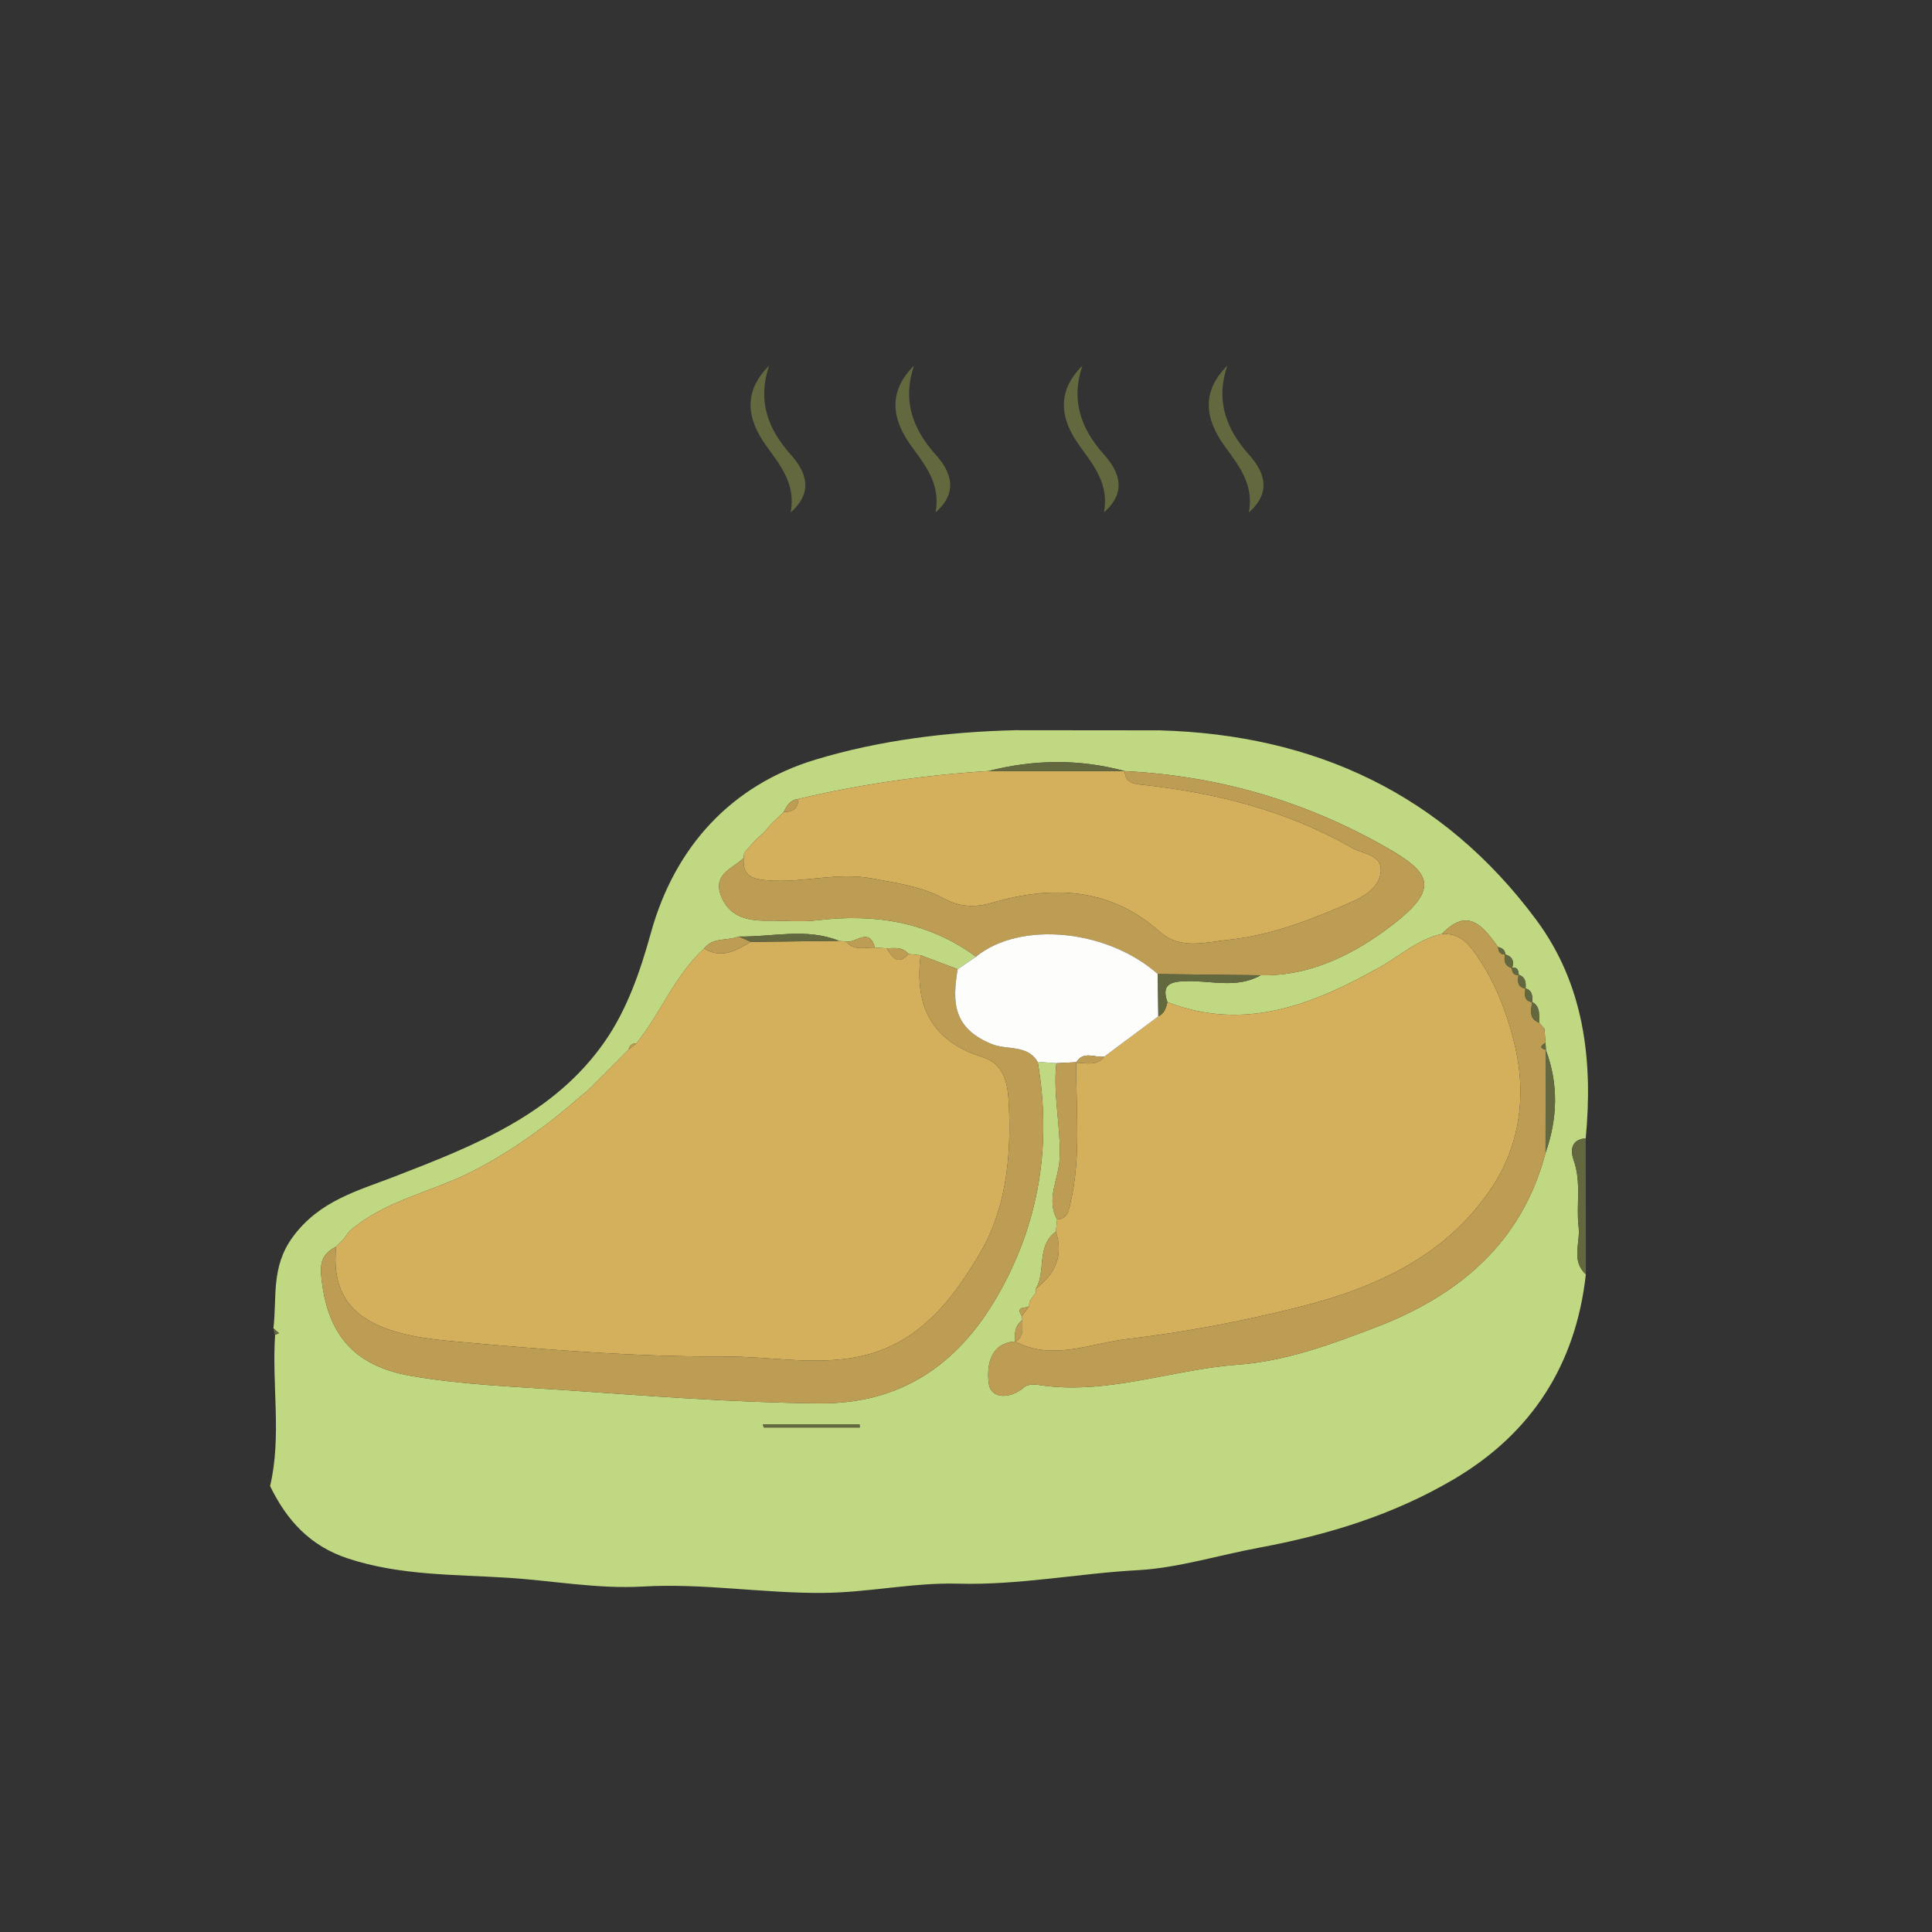 <?xml version="1.0" encoding="utf-8"?>
<!-- Generator: Adobe Illustrator 17.0.0, SVG Export Plug-In . SVG Version: 6.00 Build 0)  -->
<!DOCTYPE svg PUBLIC "-//W3C//DTD SVG 1.1//EN" "http://www.w3.org/Graphics/SVG/1.1/DTD/svg11.dtd">
<svg version="1.1" id="Layer_1" xmlns="http://www.w3.org/2000/svg" xmlns:xlink="http://www.w3.org/1999/xlink" x="0px" y="0px"
	 width="400px" height="400px" viewBox="0 0 400 400" enable-background="new 0 0 400 400" xml:space="preserve">
<rect x="0" y="0" width="400" height="400" fill="#333333" stroke="none"/>
<g>
	<path fill="#C0D881" d="M240.054,151.212c32.154,0.876,58.712,13.207,78.029,39.256c9.896,13.345,11.757,29.02,10.224,45.214
		c-3.2,0.232-3.144,2.701-2.478,4.58c1.622,4.574,0.462,9.235,1.011,13.802c0.392,3.263-1.629,6.93,1.494,9.771
		c-2.064,18.698-11.231,32.942-27.365,42.442c-12.468,7.342-25.979,11.502-40.336,14.164c-8.257,1.531-16.811,4.192-24.929,4.636
		c-12.456,0.68-24.762,3.15-37.326,2.803c-9.313-0.257-18.54,1.841-27.996,1.915c-12.473,0.097-24.805-2.043-37.252-1.322
		c-9.408,0.545-18.725-1.229-28.054-1.817c-10.983-0.692-22.266-0.437-33.059-3.997c-7.852-2.589-12.658-7.916-16.096-14.981
		c2.439-10.384,0.322-20.916,1.043-31.354c0,0-0.077,0.082-0.077,0.082c0.29-0.131,0.581-0.262,0.871-0.392
		c-0.383-0.332-0.765-0.663-1.148-0.995c0.75-6.364-0.542-12.66,3.953-18.842c5.533-7.61,13.553-9.647,21.184-12.602
		c16.453-6.371,32.922-12.808,43.44-27.897c4.621-6.629,7.365-14.541,9.573-22.529c4.956-17.929,16.749-30.631,34.091-35.88
		c13.182-3.99,27.299-5.749,41.33-6.087C220.139,151.191,230.096,151.202,240.054,151.212z M128.655,218.804
		c-0.429,0.431-0.857,0.862-1.286,1.293c0,0-0.119,0.119-0.119,0.119c-0.429,0.429-0.858,0.858-1.287,1.287l-0.119,0.12
		c-0.429,0.429-0.858,0.858-1.287,1.287l-0.119,0.119c-0.43,0.428-0.86,0.857-1.289,1.285c0,0-0.121,0.117-0.121,0.117
		c-0.431,0.43-0.862,0.859-1.292,1.289l-0.117,0.115c-0.537,0.44-1.074,0.879-1.611,1.319c-6.814,5.95-14.053,11.187-22.176,15.346
		c-8.398,4.3-18.057,5.994-25.434,12.355c-0.46,0.613-0.919,1.226-1.379,1.839c0,0-0.005-0.002-0.005-0.002
		c-0.467,0.47-0.933,0.94-1.4,1.41l-0.016,0.003c-2.472,1.273-3.406,2.764-3.094,6.023c1.151,12.05,6.669,18.656,18.536,20.73
		c10.47,1.83,21.074,2.203,31.66,2.934c17.644,1.22,35.26,2.602,52.965,2.757c16.952,0.148,28.707-8.121,36.818-22.181
		c8.696-15.075,11.3-31.367,8.361-48.532c1.288,0.097,2.575,0.194,3.863,0.29c-0.735,6.629,0.984,13.169,0.665,19.905
		c-0.189,3.996-2.858,8.313-0.509,12.464c-0.086,0.834-0.172,1.669-0.258,2.503c-4.092,2.983-2.004,8.12-4.112,11.795
		c-0.057,0.276-0.062,0.552-0.017,0.83c-0.438,0.604-0.875,1.208-1.313,1.812c-0.072,0.338-0.101,0.679-0.087,1.024
		c-0.757,0.483-2.926-0.088-1.506,2.019c0.016,0.279,0.046,0.557,0.091,0.832c-1.542,1.151-1.659,2.764-1.457,4.482l-0.062-0.061
		c-5.71,0.428-5.792,6.016-5.423,8.738c0.438,3.23,4.433,3.236,7.336,0.732c0.595-0.513,1.788-0.649,2.632-0.512
		c14.208,2.314,27.64-3.119,41.517-4.137c10.041-0.737,19.531-4.25,28.794-7.81c17.045-6.55,30.108-17.455,34.989-36.047
		c2.509-7.133,2.724-14.27,0.028-21.41l0.055,0.072c-0.031-0.482-0.063-0.963-0.094-1.445c-0.073-0.974-0.147-1.948-0.22-2.922
		c-0.391-0.444-0.781-0.887-1.172-1.331l0.075,0.088c-0.046-1.581,0.334-3.305-1.445-4.305l0.041,0.063
		c0.032-1.218,0.069-2.438-1.445-2.879l0.042,0.062c0.095-1.248,0.025-2.413-1.446-2.873l0.037,0.045
		c-0.068-0.891-0.213-1.706-1.436-1.465l0.044,0.056c0.516-1.457,0.066-2.426-1.446-2.857l0.028,0.038
		c0.02-0.997-0.65-1.346-1.465-1.559c-3.101-4.266-6.23-8.407-11.644-2.7c-4.928,1.072-8.592,4.488-12.826,6.857
		c-13.77,7.706-27.912,13.444-43.995,7.252c-1.287-3.654,0.571-4.231,3.751-4.341c5.194-0.179,10.575,1.612,15.562-1.221
		c10.524,0.249,19.804-4.651,27.327-10.46c9.926-7.665,7.827-10.836-1.554-16.152c-16.766-9.501-34.719-14.71-53.94-15.653
		l0.003-0.009c-9.407-2.563-18.815-2.407-28.224-0.012c-13.27,0.85-26.39,2.724-39.337,5.776c-1.619,0.205-2.407,1.343-3.011,2.686
		c-0.88,0.849-1.761,1.697-2.641,2.546c-0.477,0.558-0.954,1.117-1.431,1.675c0,0,0.026-0.026,0.026-0.026
		c-0.541,0.481-1.082,0.961-1.623,1.442c-0.392,0.432-0.784,0.864-1.176,1.296c-0.449,0.52-0.898,1.04-1.347,1.559
		c-0.083,0.341-0.118,0.686-0.104,1.037c-2.198,2.141-6.273,3.266-4.829,7.511c1.511,4.44,5.256,5.543,9.552,5.478
		c3.508-0.054,7.059,0.336,10.518-0.079c11.898-1.429,22.983,0.306,32.852,7.54c-1.265,0.863-2.53,1.726-3.794,2.589
		c-2.556-0.965-5.112-1.93-7.668-2.896c-0.851-0.083-1.702-0.166-2.553-0.249c-1.189-1.533-2.866-1.212-4.468-1.174
		c-0.822-0.051-1.644-0.103-2.467-0.154c-1.16-4.325-3.938-0.892-5.928-1.237c-0.496-0.054-0.992-0.108-1.488-0.162
		c-6.826-2.754-13.857-0.752-20.795-0.896c-2.331,0.965-5.309,0.071-7.133,2.487c-6.07,5.541-8.969,13.346-14.01,19.621
		c-0.881-0.01-1.43,0.396-1.604,1.275l-0.109,0.106c-0.431,0.434-0.862,0.868-1.292,1.301
		C128.765,218.686,128.655,218.804,128.655,218.804z M157.946,294.914c0.064,0.214,0.128,0.428,0.191,0.642c6.62,0,13.24,0,19.86,0
		c-0.008-0.214-0.016-0.428-0.023-0.642C171.298,294.914,164.622,294.914,157.946,294.914z"/>
	<path fill="#64683F" d="M189.235,75.708c-2.395,7.042-0.435,12.938,4.519,18.465c2.998,3.344,4.853,7.601-0.054,11.914
		c1.087-5.873-2.131-9.742-5.067-13.8C184.586,86.689,183.848,81.041,189.235,75.708z"/>
	<path fill="#64683F" d="M159.237,75.708c-2.395,7.042-0.435,12.938,4.519,18.465c2.998,3.344,4.853,7.601-0.054,11.914
		c1.087-5.873-2.131-9.742-5.067-13.8C154.588,86.689,153.85,81.041,159.237,75.708z"/>
	<path fill="#64683F" d="M254.1,75.708c-2.395,7.042-0.435,12.938,4.519,18.465c2.998,3.344,4.853,7.601-0.054,11.914
		c1.087-5.873-2.131-9.742-5.067-13.8C249.451,86.689,248.713,81.041,254.1,75.708z"/>
	<path fill="#64683F" d="M224.102,75.708c-2.395,7.042-0.435,12.938,4.519,18.465c2.998,3.344,4.853,7.601-0.054,11.914
		c1.087-5.873-2.131-9.742-5.067-13.8C219.453,86.689,218.715,81.041,224.102,75.708z"/>
	<path fill="#64683F" d="M328.334,263.835c-3.123-2.84-1.102-6.508-1.494-9.771c-0.549-4.567,0.611-9.228-1.011-13.802
		c-0.666-1.879-0.722-4.348,2.478-4.58C328.316,245.066,328.325,254.451,328.334,263.835z"/>
	<path fill="#64683F" d="M56.611,275.018c0.383,0.332,0.765,0.663,1.148,0.995c-0.29,0.131-0.581,0.262-0.871,0.392
		C56.795,275.943,56.703,275.48,56.611,275.018z"/>
	<path fill="#D4B05C" d="M131.771,216.004c5.042-6.275,7.94-14.08,14.009-19.623c3.592,2.211,6.619,0.424,9.644-1.369
		c6.095-0.073,12.19-0.147,18.286-0.22c0.496,0.054,0.992,0.108,1.488,0.162c1.645,1.999,3.882,1.162,5.929,1.237
		c0.822,0.051,1.644,0.103,2.467,0.153c1.13,1.755,2.208,3.714,4.468,1.175c0.851,0.083,1.702,0.166,2.553,0.248
		c-1.316,10.39,2.2,17.795,12.752,21.07c4.653,1.444,5.278,5.562,5.488,9.6c0.567,10.892-0.523,21.857-6.063,31.189
		c-6.05,10.189-13.369,19.58-26.815,21.579c-8.733,1.298-17.166-0.388-25.706-0.35c-19.178,0.086-38.238-1.488-57.26-3.224
		c-14.863-1.356-24.913-5.469-23.412-19.528c0,0,0.016-0.003,0.016-0.003c0.467-0.47,0.933-0.94,1.4-1.409
		c0,0,0.005,0.002,0.005,0.001c0.459-0.613,0.919-1.226,1.379-1.839c7.377-6.361,17.037-8.054,25.434-12.355
		c8.122-4.159,15.362-9.396,22.178-15.346c0.538-0.44,1.074-0.879,1.609-1.319c0,0,0.117-0.115,0.117-0.115
		c0.431-0.43,0.862-0.859,1.292-1.289c0,0,0.121-0.117,0.12-0.116c0.43-0.428,0.86-0.857,1.289-1.285c0,0,0.119-0.119,0.119-0.119
		c0.429-0.429,0.858-0.858,1.287-1.287c0,0,0.119-0.12,0.119-0.12c0.429-0.429,0.858-0.858,1.287-1.287c0,0,0.119-0.119,0.119-0.119
		c0.428-0.431,0.857-0.862,1.286-1.293c0,0,0.11-0.118,0.11-0.118c0.431-0.434,0.862-0.868,1.293-1.301c0,0,0.109-0.106,0.109-0.106
		C130.701,216.854,131.236,216.429,131.771,216.004z"/>
	<path fill="#D4B05C" d="M213.076,270.458c-0.014-0.345,0.015-0.686,0.087-1.024c0.437-0.604,0.875-1.208,1.313-1.812
		c-0.045-0.278-0.04-0.554,0.017-0.833c3.951-3.032,5.755-6.811,4.111-11.792c0.086-0.834,0.172-1.669,0.257-2.503
		c2.08-0.178,2.334-1.605,2.746-3.355c2.279-9.68,1.135-19.472,1.209-29.224l-0.042,0.12c2.043-0.004,4.261,0.796,5.859-1.267
		c3.728-2.78,7.457-5.559,11.185-8.339c1.265-0.575,1.583-1.756,1.888-2.946c16.081,6.191,30.223,0.453,43.993-7.253
		c4.234-2.369,7.898-5.786,12.829-6.857c2.753-0.109,4.57,0.879,6.369,3.29c4.585,6.148,7.252,13.239,8.867,20.359
		c2.207,9.728,0.928,19.819-4.573,28.331c-9.411,14.563-24.335,21.299-40.42,25.307c-11.666,2.907-23.568,5.187-35.502,6.584
		c-7.585,0.888-15.362,4.597-23.128,0.485c0,0,0.062,0.061,0.062,0.061c1.839-1.054,1.458-2.83,1.457-4.481
		c-0.045-0.276-0.076-0.553-0.091-0.835C212.072,271.801,212.574,271.13,213.076,270.458z"/>
	<path fill="#D4B05C" d="M159.639,170.643c0.88-0.849,1.761-1.697,2.642-2.546c1.872,0.077,2.959-0.724,3.009-2.686
		c12.947-3.052,26.067-4.926,39.337-5.776c9.408,0.004,18.816,0.008,28.224,0.011c0,0-0.003,0.009-0.003,0.01
		c0.18,2.555,1.977,2.643,3.975,2.863c15.188,1.671,29.785,5.412,43.152,13.055c2.242,1.282,6.286,1.341,5.889,4.997
		c-0.343,3.161-3.31,4.975-6.146,6.223c-8.134,3.578-16.466,6.846-25.317,7.774c-4.662,0.489-10.043,2.112-14.189-1.584
		c-10.409-9.279-22.301-9.714-34.793-6.074c-3.698,1.077-6.794,0.863-10.065-0.912c-4.573-2.481-9.587-3.129-14.671-4.099
		c-7.351-1.402-14.328,0.924-21.501,0.39c-3.34-0.248-5.502-0.817-5.199-4.665c-0.014-0.35,0.021-0.696,0.104-1.037
		c0.449-0.52,0.898-1.039,1.347-1.559c0.392-0.432,0.784-0.864,1.179-1.296c0.542-0.481,1.081-0.961,1.621-1.442
		c0,0-0.026,0.026-0.026,0.026C158.685,171.759,159.162,171.201,159.639,170.643z"/>
	<path fill="#BD9D53" d="M69.598,258.103c-1.501,14.058,8.549,18.171,23.412,19.528c19.022,1.736,38.082,3.31,57.26,3.224
		c8.54-0.038,16.973,1.648,25.706,0.35c13.446-1.998,20.766-11.39,26.815-21.579c5.54-9.331,6.63-20.297,6.063-31.189
		c-0.21-4.038-0.835-8.156-5.488-9.6c-10.552-3.274-14.067-10.679-12.752-21.07c2.556,0.966,5.112,1.931,7.666,2.895
		c-1.138,6.767-1.037,12.236,7.148,15.533c3.029,1.22,7.323,0.051,9.415,3.641c2.938,17.164,0.335,33.456-8.361,48.531
		c-8.11,14.06-19.866,22.329-36.818,22.181c-17.705-0.155-35.321-1.538-52.965-2.757c-10.586-0.732-21.189-1.105-31.66-2.934
		c-11.867-2.074-17.385-8.68-18.536-20.73C66.192,260.867,67.126,259.376,69.598,258.103z"/>
	<path fill="#BD9D53" d="M153.984,177.626c-0.303,3.848,1.859,4.417,5.199,4.665c7.173,0.533,14.15-1.792,21.501-0.39
		c5.084,0.969,10.098,1.618,14.671,4.099c3.271,1.775,6.367,1.99,10.065,0.912c12.491-3.64,24.383-3.205,34.793,6.074
		c4.146,3.696,9.527,2.073,14.189,1.584c8.851-0.929,17.182-4.197,25.317-7.774c2.836-1.247,5.803-3.062,6.146-6.223
		c0.397-3.657-3.648-3.716-5.889-4.997c-13.367-7.644-27.964-11.384-43.152-13.055c-1.998-0.22-3.795-0.308-3.975-2.863
		c19.221,0.943,37.174,6.152,53.94,15.653c9.381,5.316,11.48,8.487,1.554,16.152c-7.523,5.809-16.803,10.71-27.327,10.46
		c-7.104-0.085-14.208-0.17-21.312-0.254c-10.5-9.3-28.536-11.021-37.627-3.592c-9.869-7.233-20.954-8.969-32.852-7.54
		c-3.459,0.415-7.01,0.026-10.518,0.079c-4.295,0.066-8.041-1.038-9.552-5.478C147.711,180.892,151.786,179.766,153.984,177.626z"/>
	<path fill="#BD9D53" d="M210.142,277.73c7.766,4.113,15.543,0.403,23.128-0.485c11.933-1.397,23.836-3.677,35.502-6.584
		c16.086-4.008,31.009-10.744,40.42-25.307c5.501-8.512,6.78-18.602,4.573-28.331c-1.615-7.121-4.282-14.211-8.867-20.359
		c-1.798-2.411-3.615-3.399-6.369-3.29c5.41-5.707,8.54-1.566,11.64,2.701c0.044,0.938,0.405,1.578,1.466,1.558
		c0,0-0.028-0.038-0.028-0.038c-0.306,1.351-0.021,2.403,1.446,2.857c0,0-0.044-0.056-0.044-0.056
		c0.036,0.923,0.365,1.557,1.436,1.465c0,0-0.037-0.045-0.037-0.045c-0.243,1.322-0.281,2.542,1.446,2.873
		c0,0-0.042-0.062-0.042-0.062c-0.131,1.267-0.38,2.594,1.445,2.879c0,0-0.041-0.063-0.042-0.063
		c-0.223,1.672-0.748,3.444,1.445,4.305c0,0-0.075-0.088-0.075-0.088c0.391,0.444,0.781,0.887,1.172,1.331
		c0.073,0.974,0.147,1.948,0.22,2.922c-0.921,0.543-1.384,1.057,0.094,1.444c0,0-0.055-0.072-0.055-0.072
		c-0.009,7.137-0.019,14.274-0.028,21.41c-4.882,18.592-17.945,29.497-34.989,36.047c-9.263,3.559-18.753,7.073-28.794,7.81
		c-13.876,1.019-27.309,6.451-41.517,4.137c-0.844-0.138-2.037-0.002-2.632,0.512c-2.903,2.504-6.898,2.498-7.336-0.732
		C204.35,283.746,204.431,278.158,210.142,277.73z"/>
	<path fill="#FDFDFC" d="M202.076,198.075c9.091-7.429,27.127-5.708,37.627,3.593c0.038,2.921,0.076,5.842,0.114,8.762
		c-3.728,2.78-7.457,5.559-11.186,8.339c-1.986,0.273-4.376-1.327-5.858,1.267c0,0,0.042-0.12,0.043-0.119
		c-1.37,0.07-2.74,0.139-4.111,0.209c-1.288-0.097-2.575-0.194-3.863-0.29c-2.091-3.59-6.385-2.421-9.414-3.64
		c-8.185-3.296-8.286-8.766-7.148-15.533C199.547,199.801,200.811,198.938,202.076,198.075z"/>
	<path fill="#BD9D53" d="M218.705,220.125c1.37-0.069,2.741-0.138,4.111-0.209c-0.074,9.751,1.07,19.542-1.21,29.223
		c-0.412,1.75-0.666,3.176-2.746,3.355c-2.348-4.15,0.321-8.467,0.51-12.464C219.689,233.294,217.971,226.754,218.705,220.125z"/>
	<path fill="#64683F" d="M239.818,210.43c-0.038-2.92-0.076-5.841-0.114-8.762c7.104,0.084,14.208,0.168,21.312,0.253
		c-4.986,2.833-10.367,1.042-15.562,1.221c-3.179,0.109-5.037,0.686-3.749,4.341C241.401,208.674,241.082,209.855,239.818,210.43z"
		/>
	<path fill="#64683F" d="M232.851,159.646c-9.408-0.004-18.816-0.007-28.224-0.011C214.037,157.239,223.445,157.083,232.851,159.646
		z"/>
	<path fill="#64683F" d="M157.946,294.914c6.676,0,13.352,0,20.027,0c0.008,0.214,0.016,0.428,0.023,0.642c-6.62,0-13.24,0-19.86,0
		C158.074,295.342,158.01,295.128,157.946,294.914z"/>
	<path fill="#BD9D53" d="M218.604,254.997c1.644,4.981-0.16,8.76-4.111,11.792C216.599,263.117,214.511,257.98,218.604,254.997z"/>
	<path fill="#64683F" d="M319.986,238.694c0.009-7.137,0.019-14.274,0.028-21.41C322.71,224.424,322.496,231.561,319.986,238.694z"
		/>
	<path fill="#64683F" d="M173.71,194.792c-6.095,0.073-12.19,0.147-18.285,0.219c-0.836-0.372-1.673-0.744-2.51-1.115
		C159.853,194.04,166.884,192.038,173.71,194.792z"/>
	<path fill="#BD9D53" d="M152.915,193.896c0.837,0.371,1.674,0.743,2.51,1.115c-3.026,1.794-6.052,3.581-9.645,1.37
		C147.606,193.967,150.584,194.861,152.915,193.896z"/>
	<path fill="#BD9D53" d="M181.126,196.191c-2.047-0.075-4.284,0.762-5.929-1.237C177.188,195.299,179.966,191.866,181.126,196.191z"
		/>
	<path fill="#BD9D53" d="M188.061,197.519c-2.261,2.539-3.338,0.58-4.468-1.175C185.195,196.308,186.872,195.987,188.061,197.519z"
		/>
	<path fill="#BD9D53" d="M165.291,165.411c-0.05,1.962-1.137,2.762-3.009,2.686C162.884,166.754,163.671,165.616,165.291,165.411z"
		/>
	<path fill="#64683F" d="M318.659,211.747c-2.193-0.86-1.669-2.633-1.445-4.305C318.993,208.442,318.613,210.166,318.659,211.747z"
		/>
	<path fill="#BD9D53" d="M211.661,273.31c0,1.652,0.382,3.427-1.457,4.481C210.002,276.074,210.119,274.46,211.661,273.31z"/>
	<path fill="#64683F" d="M315.853,204.688c-1.727-0.331-1.689-1.55-1.446-2.873C315.878,202.275,315.947,203.44,315.853,204.688z"/>
	<path fill="#64683F" d="M313.051,200.453c-1.467-0.454-1.752-1.506-1.446-2.857C313.117,198.027,313.568,198.995,313.051,200.453z"
		/>
	<path fill="#BD9D53" d="M213.076,270.458c-0.502,0.671-1.004,1.343-1.506,2.016C210.15,270.37,212.319,270.941,213.076,270.458z"/>
	<path fill="#64683F" d="M317.255,207.506c-1.825-0.285-1.576-1.612-1.445-2.879C317.325,205.068,317.288,206.288,317.255,207.506z"
		/>
	<path fill="#BD9D53" d="M127.251,220.216c-0.429,0.429-0.858,0.858-1.288,1.287C126.393,221.074,126.822,220.645,127.251,220.216z"
		/>
	<path fill="#64683F" d="M314.444,201.861c-1.071,0.093-1.401-0.542-1.436-1.465C314.231,200.155,314.376,200.97,314.444,201.861z"
		/>
	<path fill="#BD9D53" d="M125.844,221.622c-0.429,0.429-0.858,0.858-1.287,1.287C124.986,222.481,125.415,222.052,125.844,221.622z"
		/>
	<path fill="#BD9D53" d="M124.438,223.029c-0.43,0.428-0.86,0.857-1.289,1.285C123.579,223.886,124.008,223.457,124.438,223.029z"/>
	<path fill="#BD9D53" d="M123.028,224.431c-0.431,0.43-0.862,0.859-1.292,1.289C122.167,225.29,122.597,224.86,123.028,224.431z"/>
	<path fill="#BD9D53" d="M121.619,225.834c-0.536,0.439-1.072,0.879-1.609,1.319C120.545,226.713,121.082,226.274,121.619,225.834z"
		/>
	<path fill="#64683F" d="M311.633,197.633c-1.061,0.019-1.422-0.62-1.466-1.558C310.983,196.287,311.653,196.636,311.633,197.633z"
		/>
	<path fill="#BD9D53" d="M155.435,175.03c-0.449,0.52-0.898,1.039-1.347,1.559C154.537,176.069,154.986,175.549,155.435,175.03z"/>
	<path fill="#BD9D53" d="M71.014,256.691c-0.467,0.47-0.933,0.94-1.4,1.409C70.081,257.631,70.548,257.161,71.014,256.691z"/>
	<path fill="#BD9D53" d="M214.475,267.622c-0.438,0.604-0.875,1.207-1.313,1.812C213.6,268.83,214.038,268.226,214.475,267.622z"/>
	<path fill="#BD9D53" d="M131.771,216.004c-0.535,0.425-1.07,0.85-1.604,1.275C130.341,216.4,130.89,215.993,131.771,216.004z"/>
	<path fill="#64683F" d="M319.756,212.99c-0.39-0.444-0.781-0.887-1.172-1.331C318.975,212.103,319.365,212.546,319.756,212.99z"/>
	<path fill="#BD9D53" d="M158.234,172.292c-0.54,0.48-1.079,0.961-1.621,1.442C157.152,173.253,157.693,172.772,158.234,172.292z"/>
	<path fill="#BD9D53" d="M159.639,170.643c-0.477,0.558-0.954,1.117-1.431,1.675C158.685,171.76,159.162,171.201,159.639,170.643z"
		/>
	<path fill="#64683F" d="M320.07,217.356c-1.478-0.388-1.015-0.901-0.094-1.444C320.007,216.393,320.038,216.874,320.07,217.356z"/>
	<path fill="#BD9D53" d="M130.058,217.385c-0.431,0.434-0.862,0.868-1.293,1.301C129.196,218.252,129.627,217.819,130.058,217.385z"
		/>
	<path fill="#BD9D53" d="M128.655,218.804c-0.429,0.431-0.857,0.862-1.286,1.293C127.798,219.666,128.227,219.235,128.655,218.804z"
		/>
	<path fill="#BD9D53" d="M72.398,254.854c-0.46,0.613-0.919,1.226-1.379,1.839C71.479,256.08,71.938,255.467,72.398,254.854z"/>
	<path fill="#BD9D53" d="M222.773,220.036c1.483-2.594,3.873-0.993,5.858-1.267C227.034,220.831,224.817,220.031,222.773,220.036z"
		/>
</g>
</svg>
